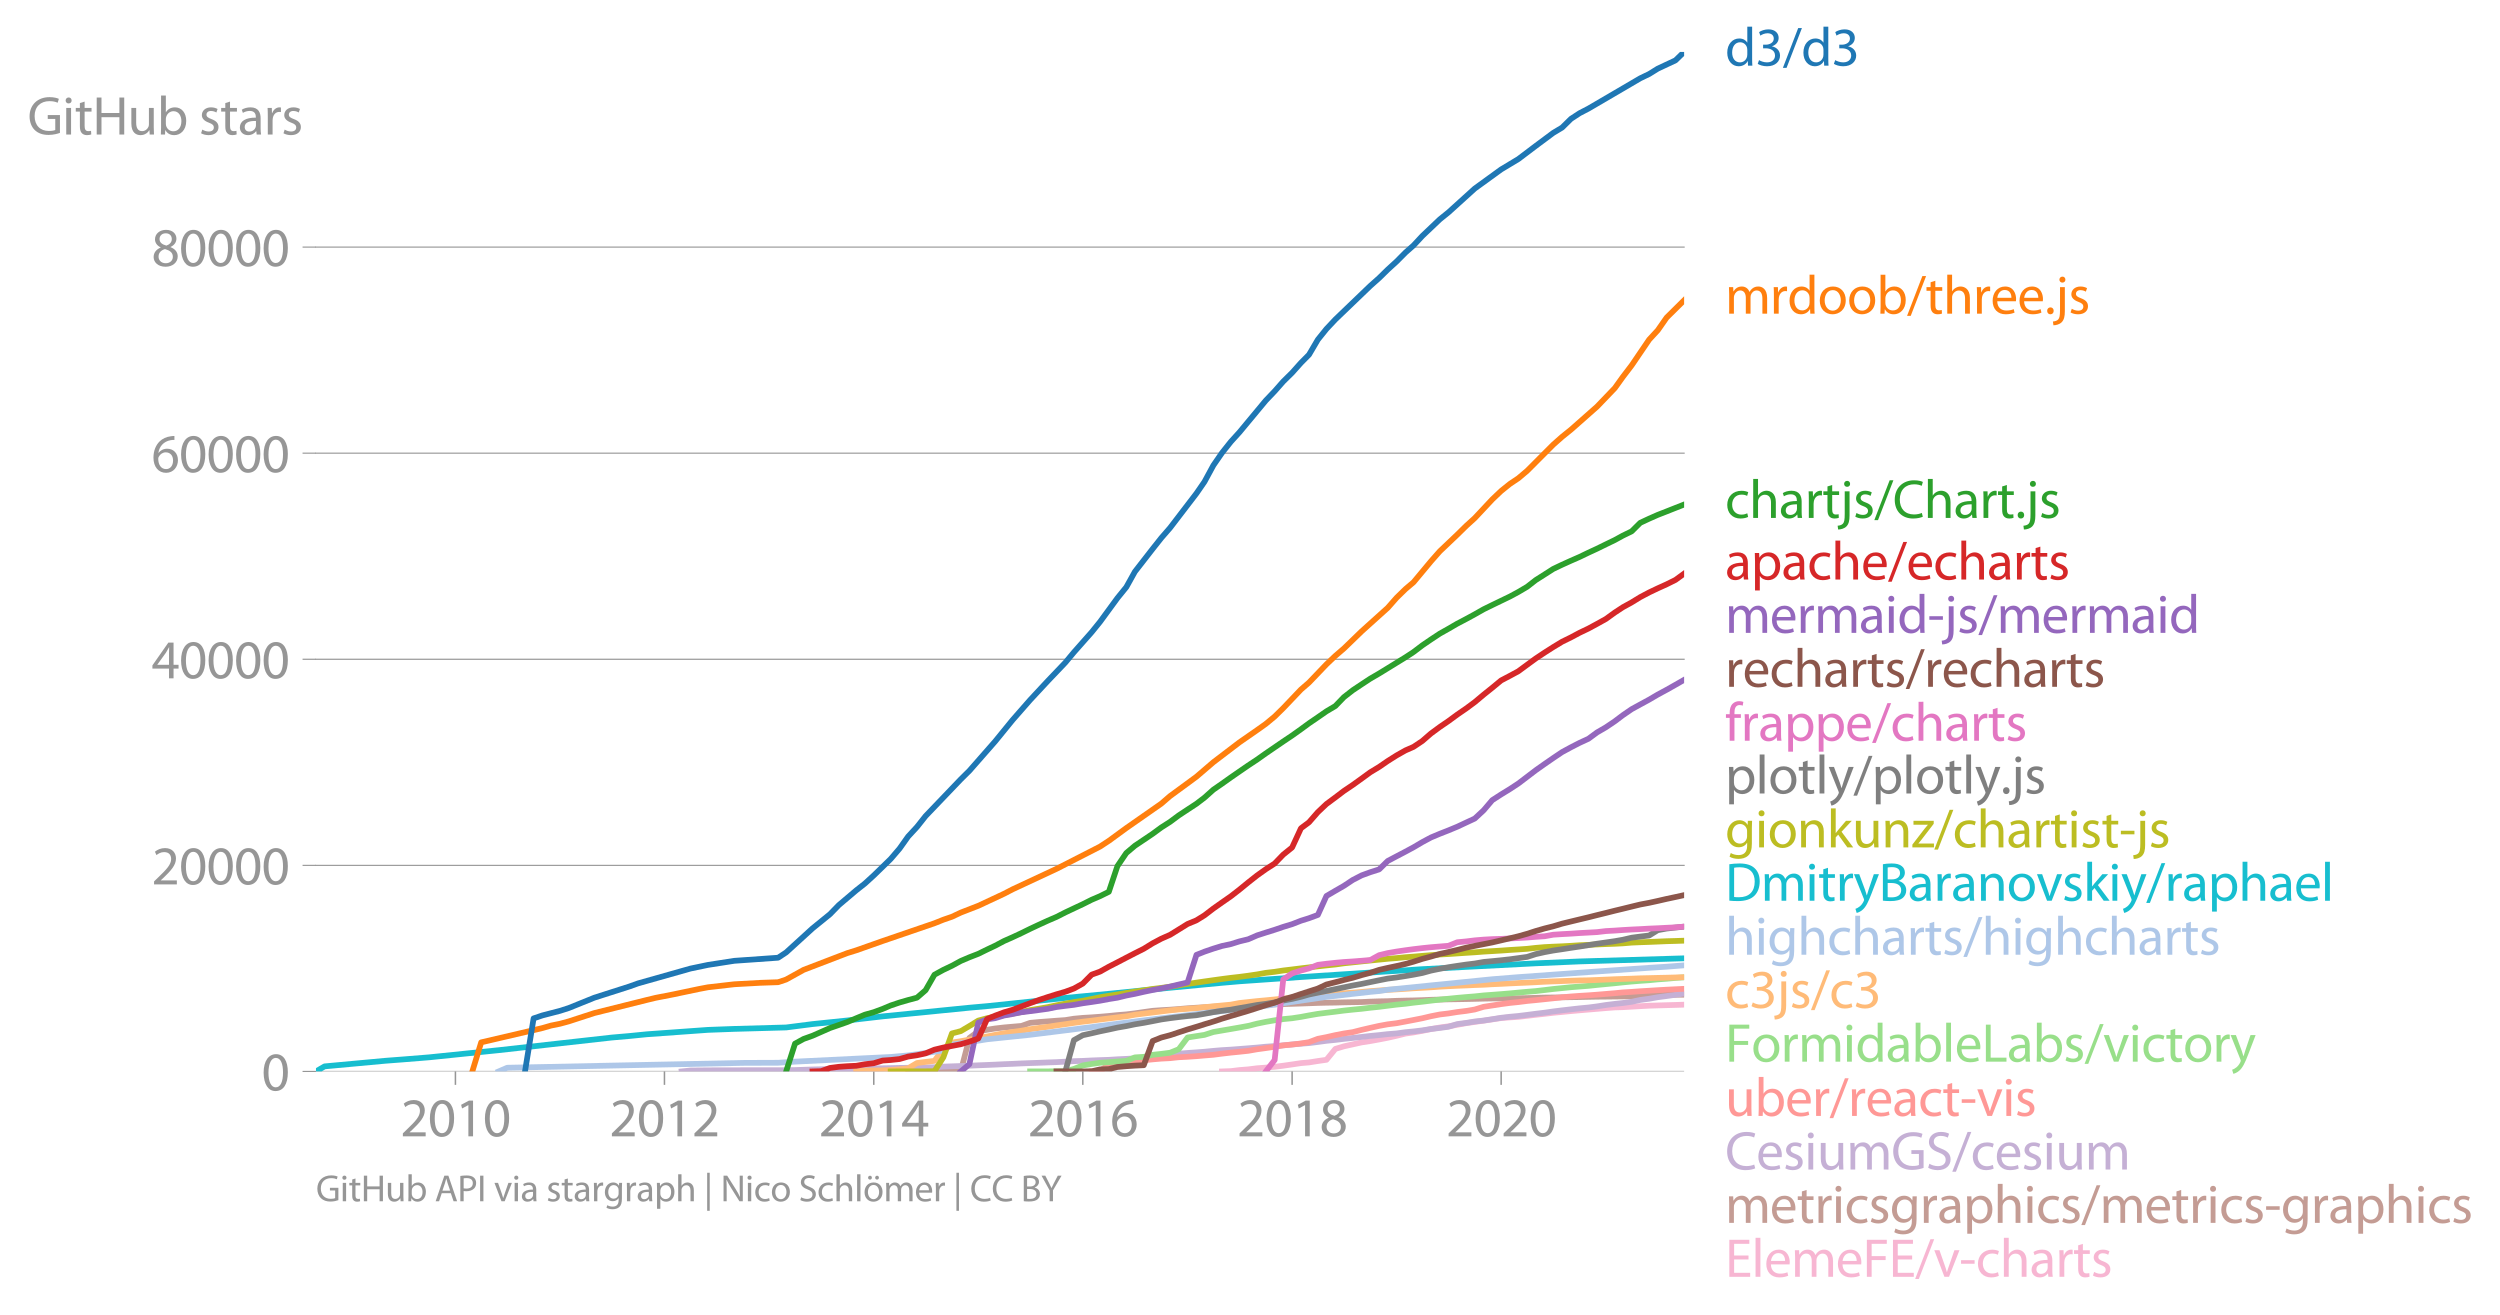 <svg height="457.67" viewBox="0 0 652.56 343.252" width="870.081" xmlns="http://www.w3.org/2000/svg" xmlns:xlink="http://www.w3.org/1999/xlink"><defs><style>*{stroke-linecap:butt;stroke-linejoin:round}</style></defs><g id="figure_1"><path d="M0 343.252h652.56V0H0z" style="fill:none" id="patch_1"/><g id="axes_1"><path d="M82.476 279.668h357.12V13.556H82.476z" style="fill:none" id="patch_2"/><g id="matplotlib.axis_1"><g id="xtick_1"><g id="line2d_1"><defs><path d="M0 0v3.5" id="m50b93a50bb" style="stroke:#969696;stroke-width:.4"/></defs><use style="fill:#969696;stroke:#969696;stroke-width:.4" x="118.876" xlink:href="#m50b93a50bb" y="279.668"/></g><g style="fill:#969696" transform="matrix(.14 0 0 -.14 104.513 296.608)" id="text_1"><defs><path d="M2944 0v467H1075v13l333 307c877 845 1434 1466 1434 2234 0 595-378 1209-1274 1209-480 0-890-179-1178-422l180-397c192 160 505 352 883 352 621 0 825-390 825-813-6-627-486-1164-1548-2176L288 346V0h2656z" id="MyriadPro-Regular-32" transform="scale(.016)"/><path d="M1677 4230c-845 0-1447-768-1447-2163C243 691 794-70 1606-70c922 0 1447 780 1447 2195 0 1325-499 2105-1376 2105zm-32-435c582 0 845-672 845-1696 0-1062-276-1734-852-1734-512 0-844 614-844 1696 0 1133 358 1734 851 1734z" id="MyriadPro-Regular-30" transform="scale(.016)"/><path d="M1510 0h544v4160h-480l-908-486 108-429 724 390h12V0z" id="MyriadPro-Regular-31" transform="scale(.016)"/></defs><use xlink:href="#MyriadPro-Regular-32"/><use x="51.3" xlink:href="#MyriadPro-Regular-30"/><use x="102.6" xlink:href="#MyriadPro-Regular-31"/><use x="153.9" xlink:href="#MyriadPro-Regular-30"/></g></g><g id="xtick_2"><use style="fill:#969696;stroke:#969696;stroke-width:.4" x="173.438" xlink:href="#m50b93a50bb" y="279.668" id="line2d_2"/><g style="fill:#969696" transform="matrix(.14 0 0 -.14 159.075 296.608)" id="text_2"><use xlink:href="#MyriadPro-Regular-32"/><use x="51.3" xlink:href="#MyriadPro-Regular-30"/><use x="102.6" xlink:href="#MyriadPro-Regular-31"/><use x="153.9" xlink:href="#MyriadPro-Regular-32"/></g></g><g id="xtick_3"><use style="fill:#969696;stroke:#969696;stroke-width:.4" x="228.075" xlink:href="#m50b93a50bb" y="279.668" id="line2d_3"/><g style="fill:#969696" transform="matrix(.14 0 0 -.14 213.712 296.608)" id="text_3"><defs><path d="M2560 0v1133h582v441h-582v2586h-608L96 1504v-371h1933V0h531zM666 1574v13l1017 1415c115 192 218 371 346 614h19c-13-218-19-435-19-653V1574H666z" id="MyriadPro-Regular-34" transform="scale(.016)"/></defs><use xlink:href="#MyriadPro-Regular-32"/><use x="51.3" xlink:href="#MyriadPro-Regular-30"/><use x="102.6" xlink:href="#MyriadPro-Regular-31"/><use x="153.9" xlink:href="#MyriadPro-Regular-34"/></g></g><g id="xtick_4"><use style="fill:#969696;stroke:#969696;stroke-width:.4" x="282.637" xlink:href="#m50b93a50bb" y="279.668" id="line2d_4"/><g style="fill:#969696" transform="matrix(.14 0 0 -.14 268.274 296.608)" id="text_4"><defs><path d="M2662 4224c-102 0-243-6-409-32-525-64-986-275-1331-614-410-410-704-1056-704-1876C218 621 800-70 1690-70c864 0 1382 704 1382 1465 0 813-518 1344-1254 1344-461 0-807-217-1005-480h-19c96 685 563 1331 1446 1479 160 25 307 32 422 25v461zM1690 365c-589 0-903 505-916 1190 0 103 26 186 64 250 154 301 468 512 807 512 518 0 857-359 857-954s-326-998-806-998h-6z" id="MyriadPro-Regular-36" transform="scale(.016)"/></defs><use xlink:href="#MyriadPro-Regular-32"/><use x="51.3" xlink:href="#MyriadPro-Regular-30"/><use x="102.6" xlink:href="#MyriadPro-Regular-31"/><use x="153.9" xlink:href="#MyriadPro-Regular-36"/></g></g><g id="xtick_5"><use style="fill:#969696;stroke:#969696;stroke-width:.4" x="337.274" xlink:href="#m50b93a50bb" y="279.668" id="line2d_5"/><g style="fill:#969696" transform="matrix(.14 0 0 -.14 322.91 296.608)" id="text_5"><defs><path d="M1062 2170c-512-218-825-589-825-1114C237 448 762-70 1632-70c794 0 1414 486 1414 1209 0 506-320 871-838 1075v20c512 243 685 620 685 972 0 519-403 1024-1210 1024-729 0-1286-448-1286-1107 0-358 198-717 659-934l6-19zm583-1831c-531 0-851 371-832 794 0 397 262 717 749 857 563-160 915-403 915-908 0-423-327-743-832-743zm6 3488c506 0 704-345 704-678 0-378-275-634-633-755-480 128-794 352-794 768 0 358 256 665 723 665z" id="MyriadPro-Regular-38" transform="scale(.016)"/></defs><use xlink:href="#MyriadPro-Regular-32"/><use x="51.3" xlink:href="#MyriadPro-Regular-30"/><use x="102.6" xlink:href="#MyriadPro-Regular-31"/><use x="153.9" xlink:href="#MyriadPro-Regular-38"/></g></g><g id="xtick_6"><use style="fill:#969696;stroke:#969696;stroke-width:.4" x="391.836" xlink:href="#m50b93a50bb" y="279.668" id="line2d_6"/><g style="fill:#969696" transform="matrix(.14 0 0 -.14 377.473 296.608)" id="text_6"><use xlink:href="#MyriadPro-Regular-32"/><use x="51.3" xlink:href="#MyriadPro-Regular-30"/><use x="102.6" xlink:href="#MyriadPro-Regular-32"/><use x="153.9" xlink:href="#MyriadPro-Regular-30"/></g></g></g><g id="matplotlib.axis_2"><g id="ytick_1"><path clip-path="url(#p9170f03df0)" d="M82.476 279.668h357.12" style="fill:none;stroke:#969696;stroke-linecap:square;stroke-width:.3" id="line2d_7"/><g id="line2d_8"><defs><path d="M0 0h-3.5" id="m04374e1683" style="stroke:#969696;stroke-width:.3"/></defs><use style="fill:#969696;stroke:#969696;stroke-width:.3" x="82.476" xlink:href="#m04374e1683" y="279.668"/></g><use xlink:href="#MyriadPro-Regular-30" style="fill:#969696" transform="matrix(.14 0 0 -.14 68.295 284.638)" id="text_7"/></g><g id="ytick_2"><path clip-path="url(#p9170f03df0)" d="M82.476 225.876h357.12" style="fill:none;stroke:#969696;stroke-linecap:square;stroke-width:.3" id="line2d_9"/><use style="fill:#969696;stroke:#969696;stroke-width:.3" x="82.476" xlink:href="#m04374e1683" y="225.876" id="line2d_10"/><g style="fill:#969696" transform="matrix(.14 0 0 -.14 39.568 230.846)" id="text_8"><use xlink:href="#MyriadPro-Regular-32"/><use x="51.3" xlink:href="#MyriadPro-Regular-30"/><use x="102.6" xlink:href="#MyriadPro-Regular-30"/><use x="153.9" xlink:href="#MyriadPro-Regular-30"/><use x="205.2" xlink:href="#MyriadPro-Regular-30"/></g></g><g id="ytick_3"><path clip-path="url(#p9170f03df0)" d="M82.476 172.084h357.12" style="fill:none;stroke:#969696;stroke-linecap:square;stroke-width:.3" id="line2d_11"/><use style="fill:#969696;stroke:#969696;stroke-width:.3" x="82.476" xlink:href="#m04374e1683" y="172.084" id="line2d_12"/><g style="fill:#969696" transform="matrix(.14 0 0 -.14 39.568 177.054)" id="text_9"><use xlink:href="#MyriadPro-Regular-34"/><use x="51.3" xlink:href="#MyriadPro-Regular-30"/><use x="102.6" xlink:href="#MyriadPro-Regular-30"/><use x="153.9" xlink:href="#MyriadPro-Regular-30"/><use x="205.2" xlink:href="#MyriadPro-Regular-30"/></g></g><g id="ytick_4"><path clip-path="url(#p9170f03df0)" d="M82.476 118.292h357.12" style="fill:none;stroke:#969696;stroke-linecap:square;stroke-width:.3" id="line2d_13"/><use style="fill:#969696;stroke:#969696;stroke-width:.3" x="82.476" xlink:href="#m04374e1683" y="118.292" id="line2d_14"/><g style="fill:#969696" transform="matrix(.14 0 0 -.14 39.568 123.262)" id="text_10"><use xlink:href="#MyriadPro-Regular-36"/><use x="51.3" xlink:href="#MyriadPro-Regular-30"/><use x="102.6" xlink:href="#MyriadPro-Regular-30"/><use x="153.9" xlink:href="#MyriadPro-Regular-30"/><use x="205.2" xlink:href="#MyriadPro-Regular-30"/></g></g><g id="ytick_5"><path clip-path="url(#p9170f03df0)" d="M82.476 64.5h357.12" style="fill:none;stroke:#969696;stroke-linecap:square;stroke-width:.3" id="line2d_15"/><use style="fill:#969696;stroke:#969696;stroke-width:.3" x="82.476" xlink:href="#m04374e1683" y="64.5" id="line2d_16"/><g style="fill:#969696" transform="matrix(.14 0 0 -.14 39.568 69.47)" id="text_11"><use xlink:href="#MyriadPro-Regular-38"/><use x="51.3" xlink:href="#MyriadPro-Regular-30"/><use x="102.6" xlink:href="#MyriadPro-Regular-30"/><use x="153.9" xlink:href="#MyriadPro-Regular-30"/><use x="205.2" xlink:href="#MyriadPro-Regular-30"/></g></g><g style="fill:#969696" transform="matrix(.14 0 0 -.14 7.2 35.117)" id="text_12"><defs><path d="M3770 2266H2349v-448h877V531c-128-64-378-115-743-115-1005 0-1664 646-1664 1741 0 1081 685 1734 1735 1734 435 0 723-83 953-185l135 454c-186 90-576 198-1076 198-1446 0-2329-940-2336-2227 0-672 231-1248 602-1606 422-403 960-570 1613-570 582 0 1075 147 1325 237v2074z" id="MyriadPro-Regular-47" transform="scale(.016)"/><path d="M1030 0v3098H467V0h563zM749 4320c-205 0-352-154-352-352 0-192 141-346 339-346 224 0 365 154 358 346 0 198-134 352-345 352z" id="MyriadPro-Regular-69" transform="scale(.016)"/><path d="M595 3667v-569H115v-429h480V979c0-365 58-640 218-806C947 19 1158-70 1421-70c217 0 390 38 499 83l-26 422c-83-25-172-38-326-38-314 0-422 217-422 601v1671h806v429h-806v742l-551-173z" id="MyriadPro-Regular-74" transform="scale(.016)"/><path d="M486 4314V0h557v2022h2087V0h563v4314h-563V2509H1043v1805H486z" id="MyriadPro-Regular-48" transform="scale(.016)"/><path d="M3059 3098h-563V1197c0-103-19-205-51-288-103-250-365-512-743-512-512 0-691 397-691 985v1716H448V1286C448 198 1030-70 1517-70c550 0 877 326 1024 576h13l32-506h499c-19 243-26 525-26 845v2253z" id="MyriadPro-Regular-75" transform="scale(.016)"/><path d="M467 800c0-275-13-589-25-800h486l26 512h19c230-410 589-582 1037-582 691 0 1388 550 1388 1657 7 941-537 1581-1305 1581-499 0-858-224-1056-570h-13v1946H467V800zm557 998c0 90 19 167 32 231 115 429 474 691 858 691 601 0 921-531 921-1152 0-710-352-1190-941-1190-409 0-736 268-844 659-13 64-26 134-26 205v556z" id="MyriadPro-Regular-62" transform="scale(.016)"/><path d="M250 147C467 19 781-70 1120-70c736 0 1158 390 1158 934 0 461-275 730-812 934-404 154-589 269-589 525 0 231 185 423 518 423 288 0 512-103 634-180l141 410c-173 102-448 192-762 192-666 0-1069-410-1069-909 0-371 263-678 819-877 416-153 576-300 576-569 0-256-192-461-601-461-282 0-576 115-743 224L250 147z" id="MyriadPro-Regular-73" transform="scale(.016)"/><path d="M2643 1901c0 621-230 1267-1177 1267-391 0-762-109-1018-275l128-371c218 140 518 230 806 230 634 0 704-461 704-717v-64C890 1978 224 1568 224 819c0-448 320-889 947-889 442 0 775 217 947 460h20l44-390h512c-38 211-51 474-51 742v1159zm-544-858c0-57-13-121-32-179-89-262-345-518-749-518-288 0-531 172-531 537 0 602 698 711 1312 698v-538z" id="MyriadPro-Regular-61" transform="scale(.016)"/><path d="M467 0h557v1651c0 96 13 186 26 263 76 422 358 723 755 723 77 0 134-7 192-19v531c-51 13-96 19-160 19-378 0-717-262-858-678h-25l-20 608H442c19-288 25-602 25-967V0z" id="MyriadPro-Regular-72" transform="scale(.016)"/></defs><use xlink:href="#MyriadPro-Regular-47"/><use x="64.6" xlink:href="#MyriadPro-Regular-69"/><use x="88" xlink:href="#MyriadPro-Regular-74"/><use x="121.1" xlink:href="#MyriadPro-Regular-48"/><use x="186.3" xlink:href="#MyriadPro-Regular-75"/><use x="241.4" xlink:href="#MyriadPro-Regular-62"/><use x="298.3" xlink:href="#MyriadPro-Regular-20"/><use x="319.5" xlink:href="#MyriadPro-Regular-73"/><use x="359.1" xlink:href="#MyriadPro-Regular-74"/><use x="392.2" xlink:href="#MyriadPro-Regular-61"/><use x="440.4" xlink:href="#MyriadPro-Regular-72"/><use x="473.1" xlink:href="#MyriadPro-Regular-73"/></g></g><path clip-path="url(#p9170f03df0)" d="m318.962 279.668 2.317-.08 2.242-.273 2.317-.188 2.317-.288 2.242-.166 2.317-.216 2.243-.28 2.317-.333 2.317-.347 2.092-.175 2.318-.368 2.242-.323 2.317-2.84 2.242-.675 2.317-.514 2.317-.514 2.242-.346 2.317-.42 2.243-.436 2.317-.519 2.317-.578 2.093-.296 2.317-.417 2.242-.46 2.317-.417 2.242-.309 2.317-.398 2.317-.42 2.242-.325 2.317-.326 2.243-.33 2.317-.35 2.317-.175 2.167-.14 2.317-.269 2.243-.266 2.317-.258 2.242-.266 2.317-.22 2.317-.227 2.242-.202 2.317-.196 2.243-.188 2.317-.197 2.317-.174 2.092-.065 2.317-.132 2.243-.131 2.317-.122 2.242-.07 2.317-.067 2.317-.062 2.242-.072" style="fill:none;stroke:#f7b6d2;stroke-linecap:square;stroke-width:1.5" id="line2d_17"/><path clip-path="url(#p9170f03df0)" d="m237.044 279.668 2.317-.008 2.242-.003 2.317-.008 2.317-.046 2.242-.013 2.318-.014 2.242-8.647 2.317-1.708 2.317-.433 2.093-.33 2.317-.267 2.242-.199 2.317-.202 2.242-.796 2.317-.217 2.317-.173 2.243-.172 2.317-.161 2.242-.363 2.317-.213 2.317-.14 2.167-.158 2.317-.2 2.243-.228 2.317-.188 2.242-.272 2.317-.339 2.317-.322 2.242-.165 2.317-.131 2.243-.164 2.317-.202 2.317-.15 2.092-.116 2.317-.151 2.243-.094 2.317-.097 2.242-.118 2.317-.103 2.317-.07 2.242-.088 2.317-.043 2.243-.06 2.317-.067 2.317-.075 2.092-.078 2.318-.083 2.242-.054 2.317-.035 2.242-.062 2.317-.043 2.317-.04 2.242-.108 2.317-.075 2.243-.043 2.317-.094 2.317-.062 2.093-.038 2.317-.073 2.242-.096 2.317-.057 2.242-.054 2.317-.037 2.317-.043 2.242-.049 2.317-.059 2.243-.04 2.317-.022 2.317-.021 2.167-.022 2.317-.043 2.243-.07 2.317-.059 2.242-.024 2.317-.035 2.317-.043 2.242-.03 2.317-.05 2.243-.044 2.317-.021 2.317-.027 2.092-.022 2.317-.043 2.243-.175 2.317-.145 2.242-.019 2.317-.027 2.317-.03 2.242-.01" style="fill:none;stroke:#c49c94;stroke-linecap:square;stroke-width:1.5" id="line2d_18"/><path clip-path="url(#p9170f03df0)" d="m177.923 279.668 2.317-.242 2.242-.022 2.317-.021 2.242-.014 2.317-.002 2.317-.003 2.242-.006 2.317-.005h6.877l2.093-.013 2.317-.03 2.242-.073 2.317-.08 2.242-.051 2.317-.046 2.317-.03 2.242-.035 2.317-.053 2.243-.033 2.317-.04 2.317-.032 2.093-.035 2.317-.057 2.242-.024 2.317-.035 2.242-.051 2.317-.062 2.317-.164 2.242-.075 2.318-.078 2.242-.08 2.317-.106 2.317-.091 2.093-.089 2.317-.116 2.242-.088 2.317-.11 2.242-.087 2.317-.075 2.317-.094 2.243-.078 2.317-.124 2.242-.134 2.317-.068 2.317-.115 2.167-.086 2.317-.076 2.243-.142 2.317-.11 2.242-.119 2.317-.107 2.317-.113 2.242-.756 2.317-.15 2.243-.111 2.317-.183 2.317-.159 2.092-.161 2.317-.226 2.243-.19 2.317-.135 2.242-.17 2.317-.185 2.317-.189 2.242-.223 2.317-.164 2.243-.191 2.317-.223 2.317-.202 2.092-.159 2.318-.293 2.242-.304 2.317-.236 2.242-.272 2.317-.245 2.317-.258 2.242-.26 2.317-.221 2.243-.253 2.317-.183 2.317-.32 2.093-.2 2.317-.279 2.242-.36 2.317-.272 2.242-.307 2.317-.707 2.317-.299 2.242-.37 2.317-.25 2.243-.345 2.317-.374 2.317-.269 2.167-.202 2.317-.285 2.243-.296 2.317-.28 2.242-.322 2.317-.288 2.317-.266 2.242-.256 2.317-.218 2.243-.293 2.317-.363 2.317-.288 2.092-.228 2.317-.32 2.243-.482 2.317-.314 2.242-.398 2.317-.307 2.317-.33 2.242-.332" style="fill:none;stroke:#c5b0d5;stroke-linecap:square;stroke-width:1.5" id="line2d_19"/><g style="fill:#1f77b4" transform="matrix(.14 0 0 -.14 450.31 17.14)" id="text_13"><defs><path d="M2579 4544V2694h-13c-140 250-460 474-934 474-755 0-1395-634-1389-1664C243 563 819-70 1568-70c506 0 883 262 1056 608h13l25-538h506c-19 211-26 525-26 800v3744h-563zm0-3245c0-89-6-166-25-243-103-422-448-672-826-672-608 0-915 518-915 1146 0 684 345 1196 928 1196 422 0 729-294 813-652 19-71 25-167 25-237v-538z" id="MyriadPro-Regular-64" transform="scale(.016)"/><path d="M269 211C474 77 883-70 1350-70c999 0 1517 582 1517 1248 0 582-416 966-928 1068v13c512 186 768 551 768 979 0 506-371 992-1190 992-448 0-871-160-1088-320l147-409c179 128 499 275 832 275 518 0 730-294 730-627 0-493-519-704-928-704H896v-423h314c544 0 1068-249 1075-832 6-345-218-806-941-806-390 0-762 160-922 262L269 211z" id="MyriadPro-Regular-33" transform="scale(.016)"/><path d="m422-256 1792 4640h-435L-6-256h428z" id="MyriadPro-Regular-2f" transform="scale(.016)"/></defs><use xlink:href="#MyriadPro-Regular-64"/><use x="56.4" xlink:href="#MyriadPro-Regular-33"/><use x="107.7" xlink:href="#MyriadPro-Regular-2f"/><use x="142" xlink:href="#MyriadPro-Regular-64"/><use x="198.4" xlink:href="#MyriadPro-Regular-33"/></g><g style="fill:#ff7f0e" transform="matrix(.14 0 0 -.14 450.31 81.882)" id="text_14"><defs><path d="M467 0h551v1869c0 96 12 192 44 275 90 282 346 563 698 563 429 0 646-358 646-851V0h551v1914c0 102 19 204 45 281 96 275 345 512 665 512 455 0 672-358 672-953V0h551v1824c0 1075-608 1344-1018 1344-294 0-499-77-685-218-128-96-249-230-345-403h-13c-135 365-455 621-877 621-512 0-800-275-973-570h-19l-26 500H442c19-256 25-519 25-839V0z" id="MyriadPro-Regular-6d" transform="scale(.016)"/><path d="M1779 3168c-857 0-1536-608-1536-1645C243 544 890-70 1728-70c749 0 1542 499 1542 1644 0 948-601 1594-1491 1594zm-13-422c666 0 928-666 928-1191 0-697-403-1203-940-1203-551 0-941 512-941 1190 0 589 288 1204 953 1204z" id="MyriadPro-Regular-6f" transform="scale(.016)"/><path d="M467 0h563v1869c0 109 7 192 39 269 102 307 390 563 755 563 531 0 717-423 717-922V0h563v1843c0 1069-666 1325-1082 1325-211 0-409-64-576-160-172-96-313-237-403-397h-13v1933H467V0z" id="MyriadPro-Regular-68" transform="scale(.016)"/><path d="M2957 1446c6 58 19 148 19 263 0 569-269 1459-1280 1459-902 0-1453-736-1453-1670C243 563 813-70 1766-70c493 0 832 108 1031 198l-96 403c-211-89-455-160-858-160-563 0-1049 314-1062 1075h2176zM787 1850c45 390 295 915 864 915 634 0 787-557 781-915H787z" id="MyriadPro-Regular-65" transform="scale(.016)"/><path d="M710-70c237 0 384 172 384 403 0 237-153 403-377 403S333 570 333 333c0-231 153-403 371-403h6z" id="MyriadPro-Regular-2e" transform="scale(.016)"/><path d="M-230-1350c300 0 710 102 960 352 275 281 371 672 371 1273v2823H538V493c0-743-58-992-212-1165C192-819-32-890-288-909l58-441zM826 4320c-212 0-359-154-359-352 0-186 135-346 346-346 224 0 358 160 352 346 0 198-135 352-339 352z" id="MyriadPro-Regular-6a" transform="scale(.016)"/></defs><use xlink:href="#MyriadPro-Regular-6d"/><use x="83.4" xlink:href="#MyriadPro-Regular-72"/><use x="116.1" xlink:href="#MyriadPro-Regular-64"/><use x="172.5" xlink:href="#MyriadPro-Regular-6f"/><use x="227.4" xlink:href="#MyriadPro-Regular-6f"/><use x="282.3" xlink:href="#MyriadPro-Regular-62"/><use x="339.2" xlink:href="#MyriadPro-Regular-2f"/><use x="373.5" xlink:href="#MyriadPro-Regular-74"/><use x="406.6" xlink:href="#MyriadPro-Regular-68"/><use x="462.1" xlink:href="#MyriadPro-Regular-72"/><use x="494.8" xlink:href="#MyriadPro-Regular-65"/><use x="544.9" xlink:href="#MyriadPro-Regular-65"/><use x="595" xlink:href="#MyriadPro-Regular-2e"/><use x="615.7" xlink:href="#MyriadPro-Regular-6a"/><use x="640" xlink:href="#MyriadPro-Regular-73"/></g><g style="fill:#2ca02c" transform="matrix(.14 0 0 -.14 450.31 135.19)" id="text_15"><defs><path d="M2579 538c-160-71-371-154-691-154-614 0-1075 442-1075 1158 0 647 384 1172 1094 1172 307 0 519-71 653-148l128 436c-154 76-448 160-781 160-1011 0-1664-692-1664-1645C243 570 851-70 1786-70c416 0 742 108 889 185l-96 423z" id="MyriadPro-Regular-63" transform="scale(.016)"/><path d="M3386 582c-224-108-570-179-909-179-1050 0-1658 679-1658 1735 0 1132 672 1779 1683 1779 359 0 660-77 871-179l134 454c-147 77-486 192-1024 192-1337 0-2253-915-2253-2266C230 704 1146-70 2362-70c524 0 934 108 1139 211l-115 441z" id="MyriadPro-Regular-43" transform="scale(.016)"/></defs><use xlink:href="#MyriadPro-Regular-63"/><use x="44.8" xlink:href="#MyriadPro-Regular-68"/><use x="100.3" xlink:href="#MyriadPro-Regular-61"/><use x="148.5" xlink:href="#MyriadPro-Regular-72"/><use x="181.2" xlink:href="#MyriadPro-Regular-74"/><use x="214.3" xlink:href="#MyriadPro-Regular-6a"/><use x="238.6" xlink:href="#MyriadPro-Regular-73"/><use x="278.2" xlink:href="#MyriadPro-Regular-2f"/><use x="312.5" xlink:href="#MyriadPro-Regular-43"/><use x="370.5" xlink:href="#MyriadPro-Regular-68"/><use x="426" xlink:href="#MyriadPro-Regular-61"/><use x="474.2" xlink:href="#MyriadPro-Regular-72"/><use x="506.9" xlink:href="#MyriadPro-Regular-74"/><use x="540" xlink:href="#MyriadPro-Regular-2e"/><use x="560.7" xlink:href="#MyriadPro-Regular-6a"/><use x="585" xlink:href="#MyriadPro-Regular-73"/></g><g style="fill:#d62728" transform="matrix(.14 0 0 -.14 450.31 151.28)" id="text_16"><defs><path d="M467-1267h557V416h13c185-307 544-486 953-486 730 0 1408 550 1408 1664 0 940-563 1574-1312 1574-505 0-870-224-1100-602h-13l-26 532H442c12-295 25-615 25-1012v-3353zm557 3059c0 77 19 160 38 230 109 423 468 698 852 698 595 0 921-531 921-1152 0-710-345-1197-941-1197-403 0-742 269-844 659-13 71-26 148-26 231v531z" id="MyriadPro-Regular-70" transform="scale(.016)"/></defs><use xlink:href="#MyriadPro-Regular-61"/><use x="48.2" xlink:href="#MyriadPro-Regular-70"/><use x="105.1" xlink:href="#MyriadPro-Regular-61"/><use x="153.3" xlink:href="#MyriadPro-Regular-63"/><use x="198.1" xlink:href="#MyriadPro-Regular-68"/><use x="253.6" xlink:href="#MyriadPro-Regular-65"/><use x="303.7" xlink:href="#MyriadPro-Regular-2f"/><use x="338" xlink:href="#MyriadPro-Regular-65"/><use x="388.1" xlink:href="#MyriadPro-Regular-63"/><use x="432.9" xlink:href="#MyriadPro-Regular-68"/><use x="488.4" xlink:href="#MyriadPro-Regular-61"/><use x="536.6" xlink:href="#MyriadPro-Regular-72"/><use x="569.3" xlink:href="#MyriadPro-Regular-74"/><use x="602.4" xlink:href="#MyriadPro-Regular-73"/></g><g style="fill:#9467bd" transform="matrix(.14 0 0 -.14 450.31 165.19)" id="text_17"><defs><path d="M192 1939v-416h1581v416H192z" id="MyriadPro-Regular-2d" transform="scale(.016)"/></defs><use xlink:href="#MyriadPro-Regular-6d"/><use x="83.4" xlink:href="#MyriadPro-Regular-65"/><use x="133.5" xlink:href="#MyriadPro-Regular-72"/><use x="166.2" xlink:href="#MyriadPro-Regular-6d"/><use x="249.6" xlink:href="#MyriadPro-Regular-61"/><use x="297.8" xlink:href="#MyriadPro-Regular-69"/><use x="321.2" xlink:href="#MyriadPro-Regular-64"/><use x="377.6" xlink:href="#MyriadPro-Regular-2d"/><use x="408.3" xlink:href="#MyriadPro-Regular-6a"/><use x="432.6" xlink:href="#MyriadPro-Regular-73"/><use x="472.2" xlink:href="#MyriadPro-Regular-2f"/><use x="506.5" xlink:href="#MyriadPro-Regular-6d"/><use x="589.9" xlink:href="#MyriadPro-Regular-65"/><use x="640" xlink:href="#MyriadPro-Regular-72"/><use x="672.7" xlink:href="#MyriadPro-Regular-6d"/><use x="756.1" xlink:href="#MyriadPro-Regular-61"/><use x="804.3" xlink:href="#MyriadPro-Regular-69"/><use x="827.7" xlink:href="#MyriadPro-Regular-64"/></g><g style="fill:#8c564b" transform="matrix(.14 0 0 -.14 450.31 179.28)" id="text_18"><use xlink:href="#MyriadPro-Regular-72"/><use x="32.7" xlink:href="#MyriadPro-Regular-65"/><use x="82.8" xlink:href="#MyriadPro-Regular-63"/><use x="127.6" xlink:href="#MyriadPro-Regular-68"/><use x="183.1" xlink:href="#MyriadPro-Regular-61"/><use x="231.3" xlink:href="#MyriadPro-Regular-72"/><use x="264" xlink:href="#MyriadPro-Regular-74"/><use x="297.1" xlink:href="#MyriadPro-Regular-73"/><use x="336.7" xlink:href="#MyriadPro-Regular-2f"/><use x="371" xlink:href="#MyriadPro-Regular-72"/><use x="403.7" xlink:href="#MyriadPro-Regular-65"/><use x="453.8" xlink:href="#MyriadPro-Regular-63"/><use x="498.6" xlink:href="#MyriadPro-Regular-68"/><use x="554.1" xlink:href="#MyriadPro-Regular-61"/><use x="602.3" xlink:href="#MyriadPro-Regular-72"/><use x="635" xlink:href="#MyriadPro-Regular-74"/><use x="668.1" xlink:href="#MyriadPro-Regular-73"/></g><g style="fill:#e377c2" transform="matrix(.14 0 0 -.14 450.31 193.357)" id="text_19"><defs><path d="M1082 0v2669h748v429h-748v166c0 474 121 896 601 896 160 0 275-32 359-70l76 435c-108 45-281 89-480 89-262 0-544-83-755-288-262-249-358-646-358-1081v-147H90v-429h435V0h557z" id="MyriadPro-Regular-66" transform="scale(.016)"/></defs><use xlink:href="#MyriadPro-Regular-66"/><use x="29.2" xlink:href="#MyriadPro-Regular-72"/><use x="61.9" xlink:href="#MyriadPro-Regular-61"/><use x="110.1" xlink:href="#MyriadPro-Regular-70"/><use x="167" xlink:href="#MyriadPro-Regular-70"/><use x="223.9" xlink:href="#MyriadPro-Regular-65"/><use x="274" xlink:href="#MyriadPro-Regular-2f"/><use x="308.3" xlink:href="#MyriadPro-Regular-63"/><use x="353.1" xlink:href="#MyriadPro-Regular-68"/><use x="408.6" xlink:href="#MyriadPro-Regular-61"/><use x="456.8" xlink:href="#MyriadPro-Regular-72"/><use x="489.5" xlink:href="#MyriadPro-Regular-74"/><use x="522.6" xlink:href="#MyriadPro-Regular-73"/></g><g style="fill:#7f7f7f" transform="matrix(.14 0 0 -.14 450.31 207.12)" id="text_20"><defs><path d="M467 0h563v4544H467V0z" id="MyriadPro-Regular-6c" transform="scale(.016)"/><path d="M58 3098 1203 243c26-70 39-115 39-147s-20-77-45-134c-128-288-320-506-474-628-166-140-352-230-493-275l141-473c141 25 416 121 691 364 384 333 660 877 1063 1940l845 2208h-596l-614-1818c-77-224-141-461-198-646h-13c-51 185-128 428-199 633L672 3098H58z" id="MyriadPro-Regular-79" transform="scale(.016)"/></defs><use xlink:href="#MyriadPro-Regular-70"/><use x="56.9" xlink:href="#MyriadPro-Regular-6c"/><use x="80.5" xlink:href="#MyriadPro-Regular-6f"/><use x="135.4" xlink:href="#MyriadPro-Regular-74"/><use x="168.5" xlink:href="#MyriadPro-Regular-6c"/><use x="192.1" xlink:href="#MyriadPro-Regular-79"/><use x="239.2" xlink:href="#MyriadPro-Regular-2f"/><use x="273.5" xlink:href="#MyriadPro-Regular-70"/><use x="330.4" xlink:href="#MyriadPro-Regular-6c"/><use x="354" xlink:href="#MyriadPro-Regular-6f"/><use x="408.9" xlink:href="#MyriadPro-Regular-74"/><use x="442" xlink:href="#MyriadPro-Regular-6c"/><use x="465.6" xlink:href="#MyriadPro-Regular-79"/><use x="512.7" xlink:href="#MyriadPro-Regular-2e"/><use x="533.4" xlink:href="#MyriadPro-Regular-6a"/><use x="557.7" xlink:href="#MyriadPro-Regular-73"/></g><g style="fill:#bcbd22" transform="matrix(.14 0 0 -.14 450.31 221.19)" id="text_21"><defs><path d="M3110 2246c0 378 13 628 26 852h-493l-25-468h-13c-135 256-429 538-967 538-710 0-1395-595-1395-1645C243 666 794 13 1562 13c480 0 812 230 985 518h13V186c0-781-422-1082-998-1082-384 0-704 115-909 243l-141-429c250-166 659-256 1030-256 391 0 826 90 1127 372 301 268 441 704 441 1414v1798zm-556-928c0-96-13-204-45-300-122-359-435-576-781-576-608 0-915 505-915 1113 0 717 384 1171 921 1171 410 0 685-268 788-595 25-77 32-160 32-256v-557z" id="MyriadPro-Regular-67" transform="scale(.016)"/><path d="M467 0h563v1862c0 96 13 192 39 263 96 313 384 576 755 576 531 0 717-416 717-915V0h563v1850c0 1062-666 1318-1094 1318-512 0-871-288-1024-582h-13l-32 512H442c19-256 25-519 25-839V0z" id="MyriadPro-Regular-6e" transform="scale(.016)"/><path d="M1024 4544H467V0h557v1165l288 320L2381 0h685L1702 1824l1197 1274h-678l-909-1069c-90-109-198-243-275-352h-13v2867z" id="MyriadPro-Regular-6b" transform="scale(.016)"/><path d="M115 0h2515v448H819v13c141 160 269 313 397 486l1382 1799 7 352H243v-455h1677v-13c-141-166-269-313-403-480L115 326V0z" id="MyriadPro-Regular-7a" transform="scale(.016)"/></defs><use xlink:href="#MyriadPro-Regular-67"/><use x="55.9" xlink:href="#MyriadPro-Regular-69"/><use x="79.3" xlink:href="#MyriadPro-Regular-6f"/><use x="134.2" xlink:href="#MyriadPro-Regular-6e"/><use x="189.7" xlink:href="#MyriadPro-Regular-6b"/><use x="236.6" xlink:href="#MyriadPro-Regular-75"/><use x="291.7" xlink:href="#MyriadPro-Regular-6e"/><use x="347.2" xlink:href="#MyriadPro-Regular-7a"/><use x="390" xlink:href="#MyriadPro-Regular-2f"/><use x="424.3" xlink:href="#MyriadPro-Regular-63"/><use x="469.1" xlink:href="#MyriadPro-Regular-68"/><use x="524.6" xlink:href="#MyriadPro-Regular-61"/><use x="572.8" xlink:href="#MyriadPro-Regular-72"/><use x="605.5" xlink:href="#MyriadPro-Regular-74"/><use x="638.6" xlink:href="#MyriadPro-Regular-69"/><use x="662" xlink:href="#MyriadPro-Regular-73"/><use x="701.6" xlink:href="#MyriadPro-Regular-74"/><use x="734.7" xlink:href="#MyriadPro-Regular-2d"/><use x="765.4" xlink:href="#MyriadPro-Regular-6a"/><use x="789.7" xlink:href="#MyriadPro-Regular-73"/></g><g style="fill:#17becf" transform="matrix(.14 0 0 -.14 450.31 235.12)" id="text_22"><defs><path d="M486 13c282-32 615-51 1012-51 838 0 1504 217 1907 620 403 397 621 973 621 1677 0 698-224 1197-608 1549-378 352-948 538-1748 538-441 0-844-39-1184-90V13zm557 3833c147 32 365 58 653 58 1178 0 1754-646 1747-1664 0-1165-646-1830-1837-1830-217 0-422 6-563 32v3404z" id="MyriadPro-Regular-44" transform="scale(.016)"/><path d="M486 13c186-26 480-51 864-51 704 0 1191 128 1492 403 217 211 364 493 364 864 0 640-480 979-889 1081v13c454 167 729 531 729 947 0 340-134 596-358 762-269 218-627 314-1184 314-390 0-774-39-1018-90V13zm557 3865c90 20 237 39 493 39 563 0 947-199 947-704 0-416-345-723-934-723h-506v1388zm0-1811h461c608 0 1114-243 1114-832 0-627-532-838-1108-838-198 0-358 6-467 25v1645z" id="MyriadPro-Regular-42" transform="scale(.016)"/><path d="M83 3098 1261 0h537l1216 3098h-588l-602-1741c-102-282-192-538-262-794h-20c-64 256-147 512-249 794L685 3098H83z" id="MyriadPro-Regular-76" transform="scale(.016)"/></defs><use xlink:href="#MyriadPro-Regular-44"/><use x="66.6" xlink:href="#MyriadPro-Regular-6d"/><use x="150" xlink:href="#MyriadPro-Regular-69"/><use x="173.4" xlink:href="#MyriadPro-Regular-74"/><use x="206.5" xlink:href="#MyriadPro-Regular-72"/><use x="239.2" xlink:href="#MyriadPro-Regular-79"/><use x="286.3" xlink:href="#MyriadPro-Regular-42"/><use x="340.5" xlink:href="#MyriadPro-Regular-61"/><use x="388.7" xlink:href="#MyriadPro-Regular-72"/><use x="421.4" xlink:href="#MyriadPro-Regular-61"/><use x="469.6" xlink:href="#MyriadPro-Regular-6e"/><use x="525.1" xlink:href="#MyriadPro-Regular-6f"/><use x="580" xlink:href="#MyriadPro-Regular-76"/><use x="628.1" xlink:href="#MyriadPro-Regular-73"/><use x="667.7" xlink:href="#MyriadPro-Regular-6b"/><use x="714.6" xlink:href="#MyriadPro-Regular-69"/><use x="738" xlink:href="#MyriadPro-Regular-79"/><use x="785.1" xlink:href="#MyriadPro-Regular-2f"/><use x="819.4" xlink:href="#MyriadPro-Regular-72"/><use x="852.1" xlink:href="#MyriadPro-Regular-61"/><use x="900.3" xlink:href="#MyriadPro-Regular-70"/><use x="957.2" xlink:href="#MyriadPro-Regular-68"/><use x="1012.7" xlink:href="#MyriadPro-Regular-61"/><use x="1060.9" xlink:href="#MyriadPro-Regular-65"/><use x="1111" xlink:href="#MyriadPro-Regular-6c"/></g><g style="fill:#aec7e8" transform="matrix(.14 0 0 -.14 450.31 249.203)" id="text_23"><use xlink:href="#MyriadPro-Regular-68"/><use x="55.5" xlink:href="#MyriadPro-Regular-69"/><use x="78.9" xlink:href="#MyriadPro-Regular-67"/><use x="134.8" xlink:href="#MyriadPro-Regular-68"/><use x="190.3" xlink:href="#MyriadPro-Regular-63"/><use x="235.1" xlink:href="#MyriadPro-Regular-68"/><use x="290.6" xlink:href="#MyriadPro-Regular-61"/><use x="338.8" xlink:href="#MyriadPro-Regular-72"/><use x="371.5" xlink:href="#MyriadPro-Regular-74"/><use x="404.6" xlink:href="#MyriadPro-Regular-73"/><use x="444.2" xlink:href="#MyriadPro-Regular-2f"/><use x="478.5" xlink:href="#MyriadPro-Regular-68"/><use x="534" xlink:href="#MyriadPro-Regular-69"/><use x="557.4" xlink:href="#MyriadPro-Regular-67"/><use x="613.3" xlink:href="#MyriadPro-Regular-68"/><use x="668.8" xlink:href="#MyriadPro-Regular-63"/><use x="713.6" xlink:href="#MyriadPro-Regular-68"/><use x="769.1" xlink:href="#MyriadPro-Regular-61"/><use x="817.3" xlink:href="#MyriadPro-Regular-72"/><use x="850" xlink:href="#MyriadPro-Regular-74"/><use x="883.1" xlink:href="#MyriadPro-Regular-73"/></g><g style="fill:#ffbb78" transform="matrix(.14 0 0 -.14 450.31 263.1)" id="text_24"><use xlink:href="#MyriadPro-Regular-63"/><use x="44.8" xlink:href="#MyriadPro-Regular-33"/><use x="96.1" xlink:href="#MyriadPro-Regular-6a"/><use x="120.4" xlink:href="#MyriadPro-Regular-73"/><use x="160" xlink:href="#MyriadPro-Regular-2f"/><use x="194.3" xlink:href="#MyriadPro-Regular-63"/><use x="239.1" xlink:href="#MyriadPro-Regular-33"/></g><g style="fill:#98df8a" transform="matrix(.14 0 0 -.14 450.31 277.12)" id="text_25"><defs><path d="M486 0h557v1952h1632v461H1043v1433h1767v468H486V0z" id="MyriadPro-Regular-46" transform="scale(.016)"/><path d="M486 0h2400v467H1043v3847H486V0z" id="MyriadPro-Regular-4c" transform="scale(.016)"/></defs><use xlink:href="#MyriadPro-Regular-46"/><use x="48.7" xlink:href="#MyriadPro-Regular-6f"/><use x="103.6" xlink:href="#MyriadPro-Regular-72"/><use x="136.3" xlink:href="#MyriadPro-Regular-6d"/><use x="219.7" xlink:href="#MyriadPro-Regular-69"/><use x="243.1" xlink:href="#MyriadPro-Regular-64"/><use x="299.5" xlink:href="#MyriadPro-Regular-61"/><use x="347.7" xlink:href="#MyriadPro-Regular-62"/><use x="404.6" xlink:href="#MyriadPro-Regular-6c"/><use x="428.2" xlink:href="#MyriadPro-Regular-65"/><use x="478.3" xlink:href="#MyriadPro-Regular-4c"/><use x="525.5" xlink:href="#MyriadPro-Regular-61"/><use x="573.7" xlink:href="#MyriadPro-Regular-62"/><use x="630.6" xlink:href="#MyriadPro-Regular-73"/><use x="670.2" xlink:href="#MyriadPro-Regular-2f"/><use x="704.5" xlink:href="#MyriadPro-Regular-76"/><use x="752.6" xlink:href="#MyriadPro-Regular-69"/><use x="776" xlink:href="#MyriadPro-Regular-63"/><use x="820.8" xlink:href="#MyriadPro-Regular-74"/><use x="853.9" xlink:href="#MyriadPro-Regular-6f"/><use x="908.8" xlink:href="#MyriadPro-Regular-72"/><use x="941.5" xlink:href="#MyriadPro-Regular-79"/></g><g style="fill:#ff9896" transform="matrix(.14 0 0 -.14 450.31 291.28)" id="text_26"><use xlink:href="#MyriadPro-Regular-75"/><use x="55.1" xlink:href="#MyriadPro-Regular-62"/><use x="112" xlink:href="#MyriadPro-Regular-65"/><use x="162.1" xlink:href="#MyriadPro-Regular-72"/><use x="194.8" xlink:href="#MyriadPro-Regular-2f"/><use x="229.1" xlink:href="#MyriadPro-Regular-72"/><use x="261.8" xlink:href="#MyriadPro-Regular-65"/><use x="311.9" xlink:href="#MyriadPro-Regular-61"/><use x="360.1" xlink:href="#MyriadPro-Regular-63"/><use x="404.9" xlink:href="#MyriadPro-Regular-74"/><use x="438" xlink:href="#MyriadPro-Regular-2d"/><use x="468.7" xlink:href="#MyriadPro-Regular-76"/><use x="516.8" xlink:href="#MyriadPro-Regular-69"/><use x="540.2" xlink:href="#MyriadPro-Regular-73"/></g><g style="fill:#c5b0d5" transform="matrix(.14 0 0 -.14 450.31 305.28)" id="text_27"><defs><path d="M269 211C499 58 954-70 1370-70c1017 0 1510 582 1510 1248 0 633-371 985-1101 1267-595 230-857 429-857 832 0 294 224 646 812 646 391 0 679-128 820-205l153 455c-192 109-512 211-953 211-839 0-1396-499-1396-1171 0-608 436-973 1140-1223 582-224 812-454 812-857 0-435-332-736-902-736-384 0-749 128-998 281L269 211z" id="MyriadPro-Regular-53" transform="scale(.016)"/></defs><use xlink:href="#MyriadPro-Regular-43"/><use x="58" xlink:href="#MyriadPro-Regular-65"/><use x="108.1" xlink:href="#MyriadPro-Regular-73"/><use x="147.7" xlink:href="#MyriadPro-Regular-69"/><use x="171.1" xlink:href="#MyriadPro-Regular-75"/><use x="226.2" xlink:href="#MyriadPro-Regular-6d"/><use x="309.6" xlink:href="#MyriadPro-Regular-47"/><use x="374.2" xlink:href="#MyriadPro-Regular-53"/><use x="423.5" xlink:href="#MyriadPro-Regular-2f"/><use x="457.8" xlink:href="#MyriadPro-Regular-63"/><use x="502.6" xlink:href="#MyriadPro-Regular-65"/><use x="552.7" xlink:href="#MyriadPro-Regular-73"/><use x="592.3" xlink:href="#MyriadPro-Regular-69"/><use x="615.7" xlink:href="#MyriadPro-Regular-75"/><use x="670.8" xlink:href="#MyriadPro-Regular-6d"/></g><g style="fill:#c49c94" transform="matrix(.14 0 0 -.14 450.31 319.203)" id="text_28"><use xlink:href="#MyriadPro-Regular-6d"/><use x="83.4" xlink:href="#MyriadPro-Regular-65"/><use x="133.5" xlink:href="#MyriadPro-Regular-74"/><use x="166.6" xlink:href="#MyriadPro-Regular-72"/><use x="199.3" xlink:href="#MyriadPro-Regular-69"/><use x="222.7" xlink:href="#MyriadPro-Regular-63"/><use x="267.5" xlink:href="#MyriadPro-Regular-73"/><use x="307.1" xlink:href="#MyriadPro-Regular-67"/><use x="363" xlink:href="#MyriadPro-Regular-72"/><use x="395.7" xlink:href="#MyriadPro-Regular-61"/><use x="443.9" xlink:href="#MyriadPro-Regular-70"/><use x="500.8" xlink:href="#MyriadPro-Regular-68"/><use x="556.3" xlink:href="#MyriadPro-Regular-69"/><use x="579.7" xlink:href="#MyriadPro-Regular-63"/><use x="624.5" xlink:href="#MyriadPro-Regular-73"/><use x="664.1" xlink:href="#MyriadPro-Regular-2f"/><use x="698.4" xlink:href="#MyriadPro-Regular-6d"/><use x="781.8" xlink:href="#MyriadPro-Regular-65"/><use x="831.9" xlink:href="#MyriadPro-Regular-74"/><use x="865" xlink:href="#MyriadPro-Regular-72"/><use x="897.7" xlink:href="#MyriadPro-Regular-69"/><use x="921.1" xlink:href="#MyriadPro-Regular-63"/><use x="965.9" xlink:href="#MyriadPro-Regular-73"/><use x="1005.5" xlink:href="#MyriadPro-Regular-2d"/><use x="1036.2" xlink:href="#MyriadPro-Regular-67"/><use x="1092.1" xlink:href="#MyriadPro-Regular-72"/><use x="1124.8" xlink:href="#MyriadPro-Regular-61"/><use x="1173" xlink:href="#MyriadPro-Regular-70"/><use x="1229.9" xlink:href="#MyriadPro-Regular-68"/><use x="1285.4" xlink:href="#MyriadPro-Regular-69"/><use x="1308.8" xlink:href="#MyriadPro-Regular-63"/><use x="1353.6" xlink:href="#MyriadPro-Regular-73"/></g><g style="fill:#f7b6d2" transform="matrix(.14 0 0 -.14 450.31 333.28)" id="text_29"><defs><path d="M2720 2483H1043v1363h1773v468H486V0h2426v467H1043v1555h1677v461z" id="MyriadPro-Regular-45" transform="scale(.016)"/></defs><use xlink:href="#MyriadPro-Regular-45"/><use x="49.2" xlink:href="#MyriadPro-Regular-6c"/><use x="72.8" xlink:href="#MyriadPro-Regular-65"/><use x="122.9" xlink:href="#MyriadPro-Regular-6d"/><use x="206.3" xlink:href="#MyriadPro-Regular-65"/><use x="256.4" xlink:href="#MyriadPro-Regular-46"/><use x="305.1" xlink:href="#MyriadPro-Regular-45"/><use x="354.3" xlink:href="#MyriadPro-Regular-2f"/><use x="388.6" xlink:href="#MyriadPro-Regular-76"/><use x="436.7" xlink:href="#MyriadPro-Regular-2d"/><use x="467.4" xlink:href="#MyriadPro-Regular-63"/><use x="512.2" xlink:href="#MyriadPro-Regular-68"/><use x="567.7" xlink:href="#MyriadPro-Regular-61"/><use x="615.9" xlink:href="#MyriadPro-Regular-72"/><use x="648.6" xlink:href="#MyriadPro-Regular-74"/><use x="681.7" xlink:href="#MyriadPro-Regular-73"/></g><g style="fill:#969696" transform="matrix(.097 0 0 -.097 82.476 313.566)" id="text_30"><defs><path d="M2714 1357 3174 0h596L2298 4314h-672L160 0h576l448 1357h1530zm-1415 435 423 1248c83 262 153 525 217 781h13c64-250 128-506 224-787l422-1242H1299z" id="MyriadPro-Regular-41" transform="scale(.016)"/><path d="M486 0h557v1728c128-32 282-38 448-38 544 0 1024 160 1319 473 217 224 332 531 332 922 0 384-140 697-377 902-256 231-659 359-1210 359-448 0-800-39-1069-84V0zm557 3859c96 26 282 45 525 45 614 0 1018-275 1018-845 0-595-410-921-1082-921-186 0-339 12-461 44v1677z" id="MyriadPro-Regular-50" transform="scale(.016)"/><path d="M486 4314V0h557v4314H486z" id="MyriadPro-Regular-49" transform="scale(.016)"/><path d="M550 4800v-6400h429v6400H550z" id="MyriadPro-Regular-7c" transform="scale(.016)"/><path d="M1011 0v1843c0 717-13 1235-45 1779l20 7c217-467 505-960 806-1440L3162 0h563v4314h-525V2509c0-672 13-1197 64-1773l-13-6c-205 441-454 896-774 1401L1094 4314H486V0h525z" id="MyriadPro-Regular-4e" transform="scale(.016)"/><path d="M1165 3648c185 0 313 154 313 326 0 186-134 327-313 327s-327-147-327-327c0-172 135-326 320-326h7zm1184 0c185 0 313 154 313 326 0 186-134 327-313 327s-320-147-320-327c0-172 128-326 313-326h7zm-570-480c-857 0-1536-608-1536-1645C243 544 890-70 1728-70c749 0 1542 499 1542 1644 0 948-601 1594-1491 1594zm-13-422c666 0 928-666 928-1191 0-697-403-1203-940-1203-551 0-941 512-941 1190 0 589 288 1204 953 1204z" id="MyriadPro-Regular-f6" transform="scale(.016)"/><path d="M2010 0v1837l1446 2477h-634l-620-1191c-167-326-314-608-436-889h-12c-135 300-263 563-429 889L717 4314H83l1363-2484V0h564z" id="MyriadPro-Regular-59" transform="scale(.016)"/></defs><use xlink:href="#MyriadPro-Regular-47"/><use x="64.6" xlink:href="#MyriadPro-Regular-69"/><use x="88" xlink:href="#MyriadPro-Regular-74"/><use x="121.1" xlink:href="#MyriadPro-Regular-48"/><use x="186.3" xlink:href="#MyriadPro-Regular-75"/><use x="241.4" xlink:href="#MyriadPro-Regular-62"/><use x="298.3" xlink:href="#MyriadPro-Regular-20"/><use x="319.5" xlink:href="#MyriadPro-Regular-41"/><use x="380.7" xlink:href="#MyriadPro-Regular-50"/><use x="433.9" xlink:href="#MyriadPro-Regular-49"/><use x="457.8" xlink:href="#MyriadPro-Regular-20"/><use x="479" xlink:href="#MyriadPro-Regular-76"/><use x="527.1" xlink:href="#MyriadPro-Regular-69"/><use x="550.5" xlink:href="#MyriadPro-Regular-61"/><use x="598.7" xlink:href="#MyriadPro-Regular-20"/><use x="619.9" xlink:href="#MyriadPro-Regular-73"/><use x="659.5" xlink:href="#MyriadPro-Regular-74"/><use x="692.6" xlink:href="#MyriadPro-Regular-61"/><use x="740.8" xlink:href="#MyriadPro-Regular-72"/><use x="773.5" xlink:href="#MyriadPro-Regular-67"/><use x="829.4" xlink:href="#MyriadPro-Regular-72"/><use x="862.1" xlink:href="#MyriadPro-Regular-61"/><use x="910.3" xlink:href="#MyriadPro-Regular-70"/><use x="967.2" xlink:href="#MyriadPro-Regular-68"/><use x="1022.7" xlink:href="#MyriadPro-Regular-20"/><use x="1043.9" xlink:href="#MyriadPro-Regular-7c"/><use x="1067.8" xlink:href="#MyriadPro-Regular-20"/><use x="1089" xlink:href="#MyriadPro-Regular-4e"/><use x="1154.8" xlink:href="#MyriadPro-Regular-69"/><use x="1178.2" xlink:href="#MyriadPro-Regular-63"/><use x="1223" xlink:href="#MyriadPro-Regular-6f"/><use x="1277.9" xlink:href="#MyriadPro-Regular-20"/><use x="1299.1" xlink:href="#MyriadPro-Regular-53"/><use x="1348.4" xlink:href="#MyriadPro-Regular-63"/><use x="1393.2" xlink:href="#MyriadPro-Regular-68"/><use x="1448.7" xlink:href="#MyriadPro-Regular-6c"/><use x="1472.3" xlink:href="#MyriadPro-Regular-f6"/><use x="1527.2" xlink:href="#MyriadPro-Regular-6d"/><use x="1610.6" xlink:href="#MyriadPro-Regular-65"/><use x="1660.7" xlink:href="#MyriadPro-Regular-72"/><use x="1693.4" xlink:href="#MyriadPro-Regular-20"/><use x="1714.6" xlink:href="#MyriadPro-Regular-7c"/><use x="1738.5" xlink:href="#MyriadPro-Regular-20"/><use x="1759.7" xlink:href="#MyriadPro-Regular-43"/><use x="1817.7" xlink:href="#MyriadPro-Regular-43"/><use x="1875.7" xlink:href="#MyriadPro-Regular-20"/><use x="1896.9" xlink:href="#MyriadPro-Regular-42"/><use x="1951.1" xlink:href="#MyriadPro-Regular-59"/></g><path clip-path="url(#p9170f03df0)" d="m284.954 279.668 2.167-.006 2.317-1.944 2.243-.089 2.317-.643 2.242-.129 2.317-.097 2.317-.24 2.242-.193 2.317-.12 2.243-.243 2.317-.115 2.317-.16 2.092-.182 2.317-.186 2.243-.293 2.317-.269 2.242-.22 2.317-.25 2.317-.407 2.242-.306 2.317-.342 2.243-.366 2.317-.223 2.317-.277 2.092-.344 2.318-.869 2.242-.438 2.317-.522 2.242-.436 2.317-.35 2.317-.591 2.242-.52 2.317-.518 2.243-.41 2.317-.29 2.317-.433 2.093-.403 2.317-.457 2.242-.53 2.317-.455 2.242-.269 2.317-.37 2.317-.289 2.242-.373 2.317-.702 2.243-.345 2.317-.357 2.317-.31 2.167-.22 2.317-.293 2.243-.218 2.317-.24 2.242-.239 2.317-.266 2.317-.207 2.242-.164 2.317-.143 2.243-.164 2.317-.194 2.317-.193 2.092-.207 2.317-.138 2.243-.164 2.317-.137 2.242-.142 2.317-.13 2.317-.115 2.242-.108" style="fill:none;stroke:#ff9896;stroke-linecap:square;stroke-width:1.5" id="line2d_20"/><path clip-path="url(#p9170f03df0)" d="m268.884 279.668 2.317-.003 2.317-.008 2.243-.013 2.317-.025 2.242-.605 2.317-.917 2.317-.382 2.167-.304 2.317-.153 2.243-.178 2.317-.156 2.242-.92 2.317-.145 2.317-.527 2.242-.245 2.317-.3 2.243-.91 2.317-3.066 2.317-.363 2.092-.32 2.317-.745 2.243-.388 2.317-.398 2.242-.392 2.317-.425 2.317-.587 2.242-.462 2.317-.406 2.243-.315 2.317-.223 2.317-.353 2.092-.392 2.318-.398 2.242-.288 2.317-.28 2.242-.293 2.317-.247 2.317-.221 2.242-.269 2.317-.242 2.243-.288 2.317-.288 2.317-.228 2.093-.272 2.317-.255 2.242-.277 2.317-.275 2.242-.228 2.317-.234 2.317-.205 2.242-.18 2.317-.245 2.243-.164 2.317-.177 2.317-.194 2.167-.207 2.317-.21 2.243-.183 2.317-.271 2.242-.27 2.317-.233 2.317-.232 2.242-.174 2.317-.183 2.243-.237 2.317-.223 2.317-.218 2.092-.223 2.317-.224 2.243-.183 2.317-.16 2.242-.221 2.317-.167 2.317-.21 2.242-.161" style="fill:none;stroke:#98df8a;stroke-linecap:square;stroke-width:1.5" id="line2d_21"/><path clip-path="url(#p9170f03df0)" d="m223.515 279.668 2.243-.232 2.317-.013 2.317-.032 2.093-.102 2.317-.18 2.242-.259 2.317-1.377 2.242-.288 2.317-.271 2.317-3.15 2.242-1.622 2.318-.368 2.242-.412 2.317-.403 2.317-.417 2.093-.414 2.317-.42 2.242-.341 2.317-.329 2.242-.4 2.317-.315 2.317-.304 2.243-.355 2.317-.325 2.242-.34 2.317-.314 2.317-.269 2.167-.288 2.317-.296 2.243-.282 2.317-.269 2.242-.411 2.317-.294 2.317-.287 2.242-.277 2.317-.283 2.243-.231 2.317-.186 2.317-.161 2.092-.258 2.317-.224 2.243-.215 2.317-.218 2.242-.422 2.317-.255 2.317-.25 2.242-.205 2.317-.226 2.243-.236 2.317-.202 2.317-.167 2.092-.183 2.318-.204 2.242-.213 2.317-.201 2.242-.21 2.317-.156 2.317-.186 2.242-.21 2.317-.169 2.243-.167 2.317-.12 2.317-.143 2.093-.148 2.317-.121 2.242-.13 2.317-.164 2.242-.123 2.317-.11 2.317-.092 2.242-.102 2.317-.08 2.243-.135 2.317-.097 2.317-.124 2.167-.094 2.317-.1 2.243-.11 2.317-.124 2.242-.091 2.317-.083 2.317-.094 2.242-.073 2.317-.04 2.243-.084 2.317-.097 2.317-.096 2.092-.073 2.317-.075 2.243-.092 2.317-.054 2.242-.056 2.317-.049 2.317-.064 2.242-.062" style="fill:none;stroke:#ffbb78;stroke-linecap:square;stroke-width:1.5" id="line2d_22"/><path clip-path="url(#p9170f03df0)" d="m130.162 279.668 2.242-.966 61.513-1.261 9.194-.035 4.41-.293 24.964-1.219 4.559-.409 9.193-1.269 2.242-1.56 6.877-1.009 2.317-.376 11.211-1.165 9.194-1.146 4.559-.583 15.92-2.042 31.84-3.79 15.846-2.34 11.435-1.298 2.317-.215 2.243-.345 27.28-2.743 6.802-.546 20.555-1.48 9.043-.634 4.56-.323 4.559-.288 4.56-.357h0" style="fill:none;stroke:#aec7e8;stroke-linecap:square;stroke-width:1.5" id="line2d_23"/><path clip-path="url(#p9170f03df0)" d="m82.476 279.668 2.243-1.318 15.845-1.46 4.56-.348 6.876-.554 18.162-1.866 29.523-3.298 4.634-.403 4.56-.455 15.92-1.143 6.876-.255 13.529-.377 6.876-.882 9.118-.947 9.194-1.065 22.647-2.259 4.634-.414 20.405-2.141 11.36-1.081 9.119-.923 20.405-1.936 4.559-.398 16.07-1.114 31.69-2.058 29.599-1.522 11.435-.495 27.281-.812h0" style="fill:none;stroke:#17becf;stroke-linecap:square;stroke-width:1.5" id="line2d_24"/><path clip-path="url(#p9170f03df0)" d="m232.485 279.668 2.317-.022 2.242-.002h2.317l2.242-.003 2.317-.03 2.317-3.615 2.242-6.245 2.318-.605 2.242-1.326 2.317-1.423 2.317-.624 2.093-.411 2.317-.385 2.242-.39 2.317-.427 2.242-.495 2.317-.377 2.317-.409 2.243-.473 2.317-.433 2.242-.404 2.317-.347 2.317-.468 2.167-.457 2.317-.379 2.243-.347 2.317-.382 2.242-.371 2.317-.323 2.317-.36 2.242-.272 2.317-.315 2.243-.355 2.317-.352 2.317-.355 2.092-.304 2.317-.328 2.243-.312 2.317-.299 2.242-.255 2.317-.304 2.317-.344 2.242-.406 2.317-.267 2.243-.344 2.317-.277 2.317-.29 2.092-.25 2.318-.267 2.242-.247 2.317-.237 2.242-.312 2.317-.245 2.317-.25 2.242-.228 2.317-.232 2.243-.226 2.317-.18 2.317-.228 2.093-.154 2.317-.204 2.242-.175 2.317-.175 2.242-.118 2.317-.156 2.317-.159 2.242-.14 2.317-.177 2.243-.132 2.317-.14 2.317-.164 2.167-.134 2.317-.16 2.243-.25 2.317-.201 2.242-.113 2.317-.1 2.317-.123 2.242-.15 2.317-.098 2.243-.107 2.317-.097 2.317-.08 2.092-.108 2.317-.194 2.243-.097 2.317-.08 2.242-.092 2.317-.1 2.317-.064 2.242-.075" style="fill:none;stroke:#bcbd22;stroke-linecap:square;stroke-width:1.5" id="line2d_25"/><path clip-path="url(#p9170f03df0)" d="m278.078 279.668 2.242-8.166 2.317-1.288 2.317-.503 2.167-.506 2.317-.479 2.243-.497 2.317-.4 2.242-.463 2.317-.38 2.317-.443 2.242-.444 2.317-.336 2.243-.283 2.317-.266 2.317-.215 2.092-.374 2.317-.428 2.243-.358 2.317-.282 2.242-.411 2.317-.401 2.317-.417 2.242-.29 2.317-.385 2.243-.476 2.317-.436 2.317-.551 2.092-.597 2.318-.487 2.242-.444 2.317-.479 2.242-.462 2.317-.48 2.317-.419 2.242-.465 2.317-.479 2.243-.444 2.317-.298 2.317-.366 2.093-.35 2.317-.449 2.242-.618 2.317-.479 2.242-.403 2.317-.358 2.317-.336 2.242-.275 2.317-.409 2.243-.21 2.317-.23 2.317-.259 2.167-.296 2.317-.322 2.243-.727 2.317-.521 2.242-.417 2.317-.345 2.317-.363 2.242-.33 2.317-.369 2.243-.371 2.317-.326 2.317-.338 2.092-.366 2.317-.54 2.243-.297 2.317-.277 2.242-1.388 2.317-.427 2.317-.261 2.242-.234" style="fill:none;stroke:#7f7f7f;stroke-linecap:square;stroke-width:1.5" id="line2d_26"/><path clip-path="url(#p9170f03df0)" d="m330.397 279.668 2.317-2.98 2.243-21.036 2.317-1.568 2.317-.756 2.092-.556 2.318-.925 2.242-.29 2.317-.248 2.242-.202 2.317-.148 2.317-.18 2.242-.191 2.317-1.264 2.243-.546 2.317-.401 2.317-.342 2.093-.282 2.317-.274 2.242-.232 2.317-.193 2.242-.18 2.317-.926 2.317-.218 2.242-.274 2.317-.196 2.243-.124 2.317-.065 2.317-.118 2.167-.097 2.317-.142 2.243-.178 2.317-.153 2.242-.404 2.317-.15 2.317-.124 2.242-.153 2.317-.124 2.243-.124 2.317-.271 2.317-.127 2.092-.145 2.317-.134 2.243-.105 2.317-.135 2.242-.094 2.317-.121 2.317-.11 2.242-.197" style="fill:none;stroke:#e377c2;stroke-linecap:square;stroke-width:1.5" id="line2d_27"/><path clip-path="url(#p9170f03df0)" d="m275.76 279.668 2.318-.003h4.559l2.317-.035 2.167-.487 2.317-.086 2.243-.551 2.317-.205 2.242-.147 2.317-.11 2.317-6.316 2.242-.9 2.317-.617 2.243-.748 2.317-.758 2.317-.691 2.092-.66 2.317-.707 2.243-.747 2.317-.702 2.242-.654 2.317-.691 2.317-.745 2.242-.72 2.317-.67 2.243-.864 2.317-.632 2.317-.77 2.092-.677 2.318-.748 2.242-1.054 2.317-.584 2.242-.597 2.317-.57 2.317-.7 2.242-.594 2.317-.769 2.243-.514 2.317-.492 2.317-.538 2.093-.586 2.317-.742 2.242-.6 2.317-.686 2.242-.495 2.317-.549 2.317-.589 2.242-.47 2.317-.455 2.243-.444 2.317-.538 2.317-.548 2.167-.522 2.317-.65 2.243-.727 2.317-.664 2.242-.56 2.317-.694 2.317-.565 2.242-.543 2.317-.554 2.243-.567 2.317-.568 2.317-.586 2.092-.503 2.317-.57 2.243-.544 2.317-.436 2.242-.492 2.317-.532 2.317-.492 2.242-.493" style="fill:none;stroke:#8c564b;stroke-linecap:square;stroke-width:1.5" id="line2d_28"/><path clip-path="url(#p9170f03df0)" d="m250.797 279.668 2.242-1.891 2.317-10.844 2.317-.864 2.093-.298 2.317-.697 2.242-.398 2.317-.46 2.242-.28 2.317-.3 2.317-.316 2.243-.462 2.317-.304 2.242-.266 2.317-.412 2.317-.33 2.167-.329 2.317-.436 2.243-.357 2.317-.57 2.242-.43 2.317-.53 2.317-.48 2.242-.406 2.317-.484 2.243-.538 2.317-.543 2.317-7.2 2.092-.834 2.317-.793 2.243-.691 2.317-.49 2.242-.702 2.317-.567 2.317-1.009 2.242-.724 2.317-.726 2.243-.766 2.317-.705 2.317-.904 2.092-.656 2.318-.855 2.242-4.946 2.317-1.356 2.242-1.291 2.317-1.538 2.317-1.197 2.242-.82 2.317-.738 2.243-2.2 2.317-1.22 2.317-1.216 2.093-1.127 2.317-1.364 2.242-1.202 2.317-.971 2.242-.88 2.317-.96 2.317-1.084 2.242-1.046 2.317-2.157 2.243-2.639 2.317-1.498 2.317-1.42 2.167-1.423 2.317-1.759 2.243-1.713 2.317-1.633 2.242-1.549 2.317-1.557 2.317-1.256 2.242-1.151 2.317-1.07 2.243-1.655 2.317-1.345 2.317-1.56 2.092-1.578 2.317-1.59 2.243-1.229 2.317-1.259 2.242-1.318 2.317-1.25 2.317-1.307 2.242-1.283" style="fill:none;stroke:#9467bd;stroke-linecap:square;stroke-width:1.5" id="line2d_29"/><path clip-path="url(#p9170f03df0)" d="m212.08 279.668 2.242-.065 2.317-.839 2.317-.304 2.242-.159 2.317-.11 2.243-.395 2.317-.272 2.317-.696 2.093-.14 2.317-.25 2.242-.651 2.317-.342 2.242-.49 2.317-.968 2.317-.554 2.242-.42 2.318-.446 2.242-.664 2.317-.826 2.317-5.1 2.093-.876 2.317-.869 2.242-.648 2.317-.893 2.242-.834 2.317-.844 2.317-.767 2.243-.705 2.317-.675 2.242-.833 2.317-1.291 2.317-2.335 2.167-.785 2.317-1.291 2.243-1.149 2.317-1.207 2.242-1.157 2.317-1.165 2.317-1.428 2.242-1.194 2.317-1.022 2.243-1.385 2.317-1.44 2.317-.962 2.092-1.296 2.317-1.775 2.243-1.582 2.317-1.611 2.242-1.738 2.317-1.896 2.317-1.826 2.242-1.598 2.317-1.492 2.243-2.324 2.317-1.864 2.317-5.019 2.092-1.56 2.318-2.654 2.242-2.122 2.317-1.714 2.242-1.702 2.317-1.56 2.317-1.665 2.242-1.638 2.317-1.401 2.243-1.544 2.317-1.46 2.317-1.31 2.093-.918 2.317-1.549 2.242-1.947 2.317-1.705 2.242-1.53 2.317-1.703 2.317-1.592 2.242-1.66 2.317-1.942 2.243-1.797 2.317-1.917 2.317-1.221 2.167-1.168 2.317-1.705 2.243-1.64 2.317-1.542 2.242-1.43 2.317-1.402 2.317-1.137 2.242-1.197 2.317-1.108 2.243-1.213 2.317-1.286 2.317-1.673 2.092-1.377 2.317-1.278 2.243-1.374 2.317-1.224 2.242-1.068 2.317-1.049 2.317-1.15 2.242-1.636" style="fill:none;stroke:#d62728;stroke-linecap:square;stroke-width:1.5" id="line2d_30"/><path clip-path="url(#p9170f03df0)" d="m205.204 279.668 2.317-7.257 2.242-1.224 2.317-.83 2.242-.985 2.317-1.03 2.317-.794 2.242-.788 2.317-.979 2.243-.928 2.317-.648 2.317-.855 2.093-.89 2.317-.778 2.242-.65 2.317-.616 2.242-1.948 2.317-4.045 2.317-1.264 2.242-1.068 2.318-1.258 2.242-.958 2.317-.896 2.317-1.137 2.093-.99 2.317-1.224 2.242-.992 2.317-1.082 2.242-1.102 2.317-1.084 2.317-1.06 2.243-.963 2.317-1.178 2.242-1.06 2.317-1.086 2.317-1.162 2.167-.93 2.317-1.144 2.243-6.71 2.317-3.413 2.242-1.897 2.317-1.557 2.317-1.562 2.242-1.646 2.317-1.482 2.243-1.668 2.317-1.53 2.317-1.52 2.092-1.595 2.317-2.071 2.243-1.555 2.317-1.646 2.242-1.551 2.317-1.593 2.317-1.533 2.242-1.59 2.317-1.586 2.243-1.536 2.317-1.55 2.317-1.65 2.092-1.54 2.318-1.58 2.242-1.558 2.317-1.372 2.242-2.326 2.317-1.805 2.317-1.544 2.242-1.476 2.317-1.348 2.243-1.377 2.317-1.425 2.317-1.42 2.093-1.372 2.317-1.756 2.242-1.528 2.317-1.53 2.242-1.26 2.317-1.347 2.317-1.213 2.242-1.22 2.317-1.313 2.243-1.098 2.317-1.121 2.317-1.116 2.167-1.17 2.317-1.367 2.243-1.748 2.317-1.471 2.242-1.434 2.317-1.105 2.317-1.046 2.242-.982 2.317-1.116 2.243-1.036 2.317-1.137 2.317-1.12 2.092-1.148 2.317-1.127 2.243-2.224 2.317-1.081 2.242-.99 2.317-.904 2.317-.917 2.242-.88" style="fill:none;stroke:#2ca02c;stroke-linecap:square;stroke-width:1.5" id="line2d_31"/><path clip-path="url(#p9170f03df0)" d="m123.286 279.668 2.317-7.588 15.995-3.735 2.242-.646 2.317-.468 2.317-.63 6.652-2.167 13.753-3.432 2.242-.54 4.634-.902 6.727-1.414 2.317-.439 6.876-.79 6.802-.377 4.634-.159 2.093-.7 4.559-2.525 9.193-3.526 2.242-.855 2.317-.718 6.877-2.429 13.528-4.634 2.317-.925 2.242-.772 2.318-1.09 4.559-1.77 6.727-3.146 2.242-1.162 11.436-5.33 11.36-5.808 2.317-1.517 4.56-3.332 9.118-6.364 2.317-1.995 6.877-5.046 4.41-3.782 6.801-5.182 4.634-3.217 2.242-1.595 2.317-1.918 2.243-2.203 4.634-4.865 2.092-1.813 4.56-4.768 2.317-2.198 2.242-1.931 4.634-4.484 6.802-6.127 2.317-2.635 2.317-2.26 2.093-1.775 4.559-5.478 2.317-2.626 4.56-4.332 2.316-2.279 2.242-2.038 4.56-4.871 2.317-2.203 2.317-1.864 2.167-1.447 2.317-1.96 6.802-6.819 2.317-2.05 2.317-1.866 6.802-6.011 4.634-4.83 2.092-2.916 2.317-3.037 4.56-6.708 2.242-2.426 2.317-3.321 4.56-4.513h0" style="fill:none;stroke:#ff7f0e;stroke-linecap:square;stroke-width:1.5" id="line2d_32"/><path clip-path="url(#p9170f03df0)" d="m137.038 279.668 2.243-13.844 2.317-.78 4.559-1.183 2.317-.745 6.652-2.69 9.193-2.94 2.243-.806 13.678-3.865 4.559-.95 6.876-1.07 11.436-.807 2.093-1.385 6.876-6.27 4.56-3.703 2.316-2.38 4.56-3.863 2.242-1.764 2.317-2.117 4.41-4.29 2.317-2.708 2.242-3.155 2.317-2.51 2.242-2.832 9.194-9.61 2.242-2.219 6.727-7.67 4.559-5.597 4.56-5.205 4.633-4.984 4.56-4.782 2.242-2.692 4.634-5.242 2.167-2.679 4.56-6.229 2.317-2.856 2.242-4.027 4.634-5.957 2.242-2.835 2.317-2.668 6.877-8.98 2.092-3.035 2.317-4.273 2.243-3.252 2.317-2.916 2.242-2.474 6.876-8.279 2.317-2.431 2.243-2.544 2.317-2.284 2.317-2.595 2.092-2.114 2.318-3.943 2.242-2.79 2.317-2.468 9.118-8.758 2.317-2.065 2.243-2.2 2.317-2.117 2.317-2.335 2.093-1.848 2.317-2.49 4.559-4.33 2.242-1.808 6.876-6.226 6.877-4.99 4.484-2.694 4.56-3.448 4.559-3.392 2.317-1.39 2.317-2.281 2.242-1.466 2.317-1.205 13.529-7.913 2.317-1.116 2.242-1.393 4.634-2.174 2.242-2.186h0" style="fill:none;stroke:#1f77b4;stroke-linecap:square;stroke-width:1.5" id="line2d_33"/></g></g><defs><clipPath id="p9170f03df0"><path d="M82.476 13.556h357.12v266.112H82.476z"/></clipPath></defs></svg>